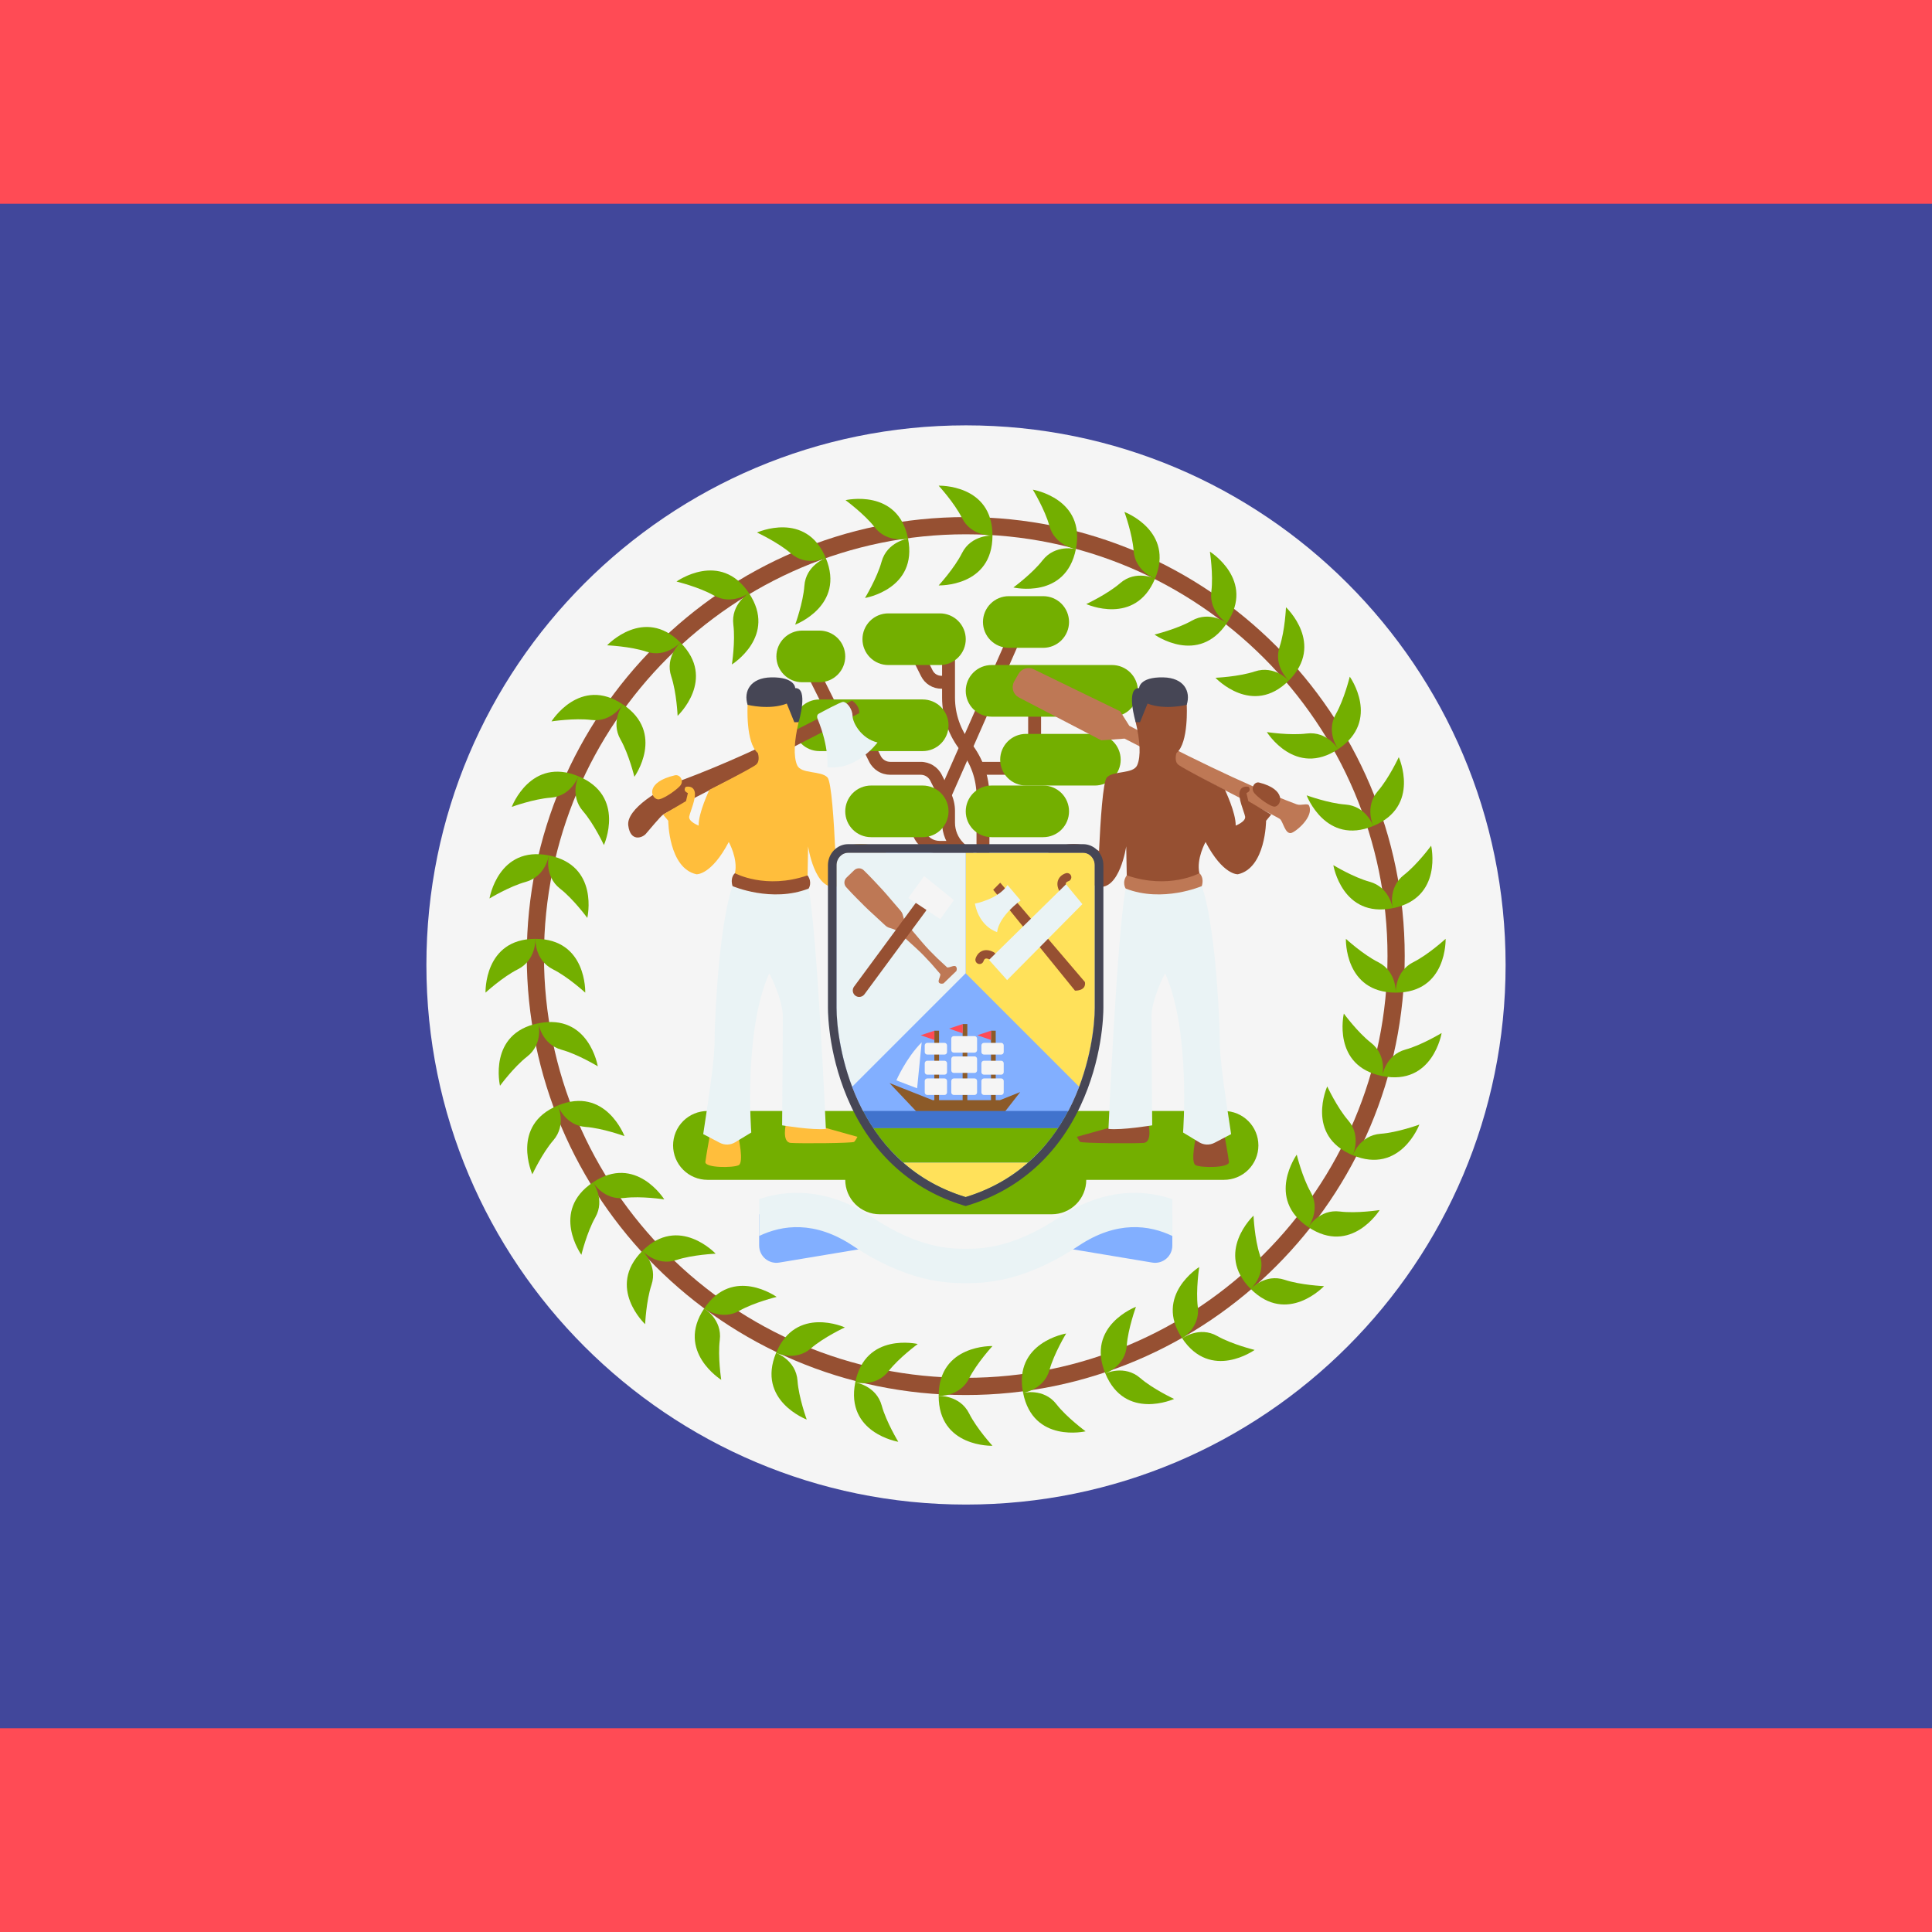 <svg width="512" height="512" viewBox="0 0 512 512" fill="none" xmlns="http://www.w3.org/2000/svg">
<rect x="0" y="0" width="512" height="512" fill="#333333" stroke="none"/>
<g clip-path="url(#clip0_3_421)">
<rect width="512" height="512" fill="#FF4B55"/>
<path d="M512 53.894H0V13.474C0.001 9.901 0.931 6.474 2.586 3.947C4.242 1.42 6.487 0 8.828 0H503.173C505.514 0 507.759 1.42 509.415 3.947C511.07 6.474 512 9.901 512 13.474V53.894ZM0 458.104H512V498.526C511.999 502.099 511.069 505.526 509.414 508.053C507.758 510.58 505.513 512 503.172 512H8.828C6.487 512 4.242 510.58 2.586 508.053C0.931 505.526 0.001 502.099 0 498.526L0 458.104Z" fill="#FF4B55"/>
<path d="M0 54H512V458H0V54Z" fill="#41479B"/>
<path d="M255.999 398.725C334.976 398.725 399 334.701 399 255.724C399 176.747 334.976 112.723 255.999 112.723C177.022 112.723 112.998 176.747 112.998 255.724C112.998 334.701 177.022 398.725 255.999 398.725Z" fill="#F5F5F5"/>
<path d="M228.56 330.92L206.499 334.597C205.845 334.706 205.175 334.671 204.537 334.495C203.898 334.319 203.305 334.006 202.799 333.578C202.294 333.149 201.887 332.616 201.609 332.015C201.33 331.413 201.186 330.759 201.186 330.096V321.796H228.558L228.56 330.92ZM283.306 330.92L305.367 334.597C306.021 334.706 306.69 334.671 307.329 334.495C307.968 334.319 308.561 334.006 309.067 333.578C309.572 333.149 309.978 332.616 310.257 332.015C310.535 331.413 310.68 330.759 310.68 330.096V321.796H283.307V330.92H283.306Z" fill="#82AFFF"/>
<path d="M251.371 182.513H249.464C248.348 182.516 247.254 182.207 246.304 181.62C245.354 181.033 244.588 180.193 244.091 179.193L240.717 172.443L243.777 170.91L247.152 177.661C247.365 178.091 247.695 178.453 248.104 178.706C248.512 178.959 248.984 179.092 249.464 179.091H251.371V182.513ZM218.629 188.314L212.972 177.003L216.032 175.472L221.69 186.783L218.629 188.314Z" fill="#965032"/>
<path d="M262.206 235.116L252.858 225.769C250.817 223.718 249.668 220.945 249.66 218.052V214.906C249.66 213.752 249.386 212.593 248.87 211.56L246.54 206.899C246.304 206.424 245.94 206.025 245.49 205.746C245.039 205.467 244.519 205.32 243.989 205.322H235.943C234.777 205.326 233.633 205.003 232.642 204.391C231.65 203.778 230.85 202.899 230.332 201.855L227.031 195.252L230.091 193.719L233.392 200.322C233.628 200.797 233.991 201.196 234.442 201.475C234.893 201.754 235.413 201.901 235.943 201.9H243.989C245.155 201.896 246.298 202.218 247.29 202.831C248.282 203.444 249.082 204.322 249.6 205.367L251.93 210.027C252.686 211.542 253.081 213.212 253.083 214.906V218.052C253.083 220.025 253.883 221.955 255.277 223.344L258.786 226.854V210.914C258.78 206.577 257.304 202.369 254.598 198.979C251.41 194.981 249.67 190.02 249.662 184.905V171.678H253.083V184.905C253.089 189.243 254.566 193.45 257.271 196.841C260.46 200.839 262.2 205.8 262.207 210.914L262.206 235.116Z" fill="#965032"/>
<path d="M254.066 226.268H248.987C247.452 226.263 245.954 225.791 244.693 224.915C243.432 224.039 242.468 222.8 241.928 221.363L240.642 217.896L243.849 216.702L245.135 220.169C245.429 220.954 245.955 221.63 246.643 222.109C247.332 222.587 248.149 222.844 248.987 222.846H254.066V226.268ZM251.945 211.48L248.814 210.099L268.069 166.434L271.202 167.815L251.945 211.48ZM275.892 205.323H259.355V201.902H272.471V185.365H275.892V205.323Z" fill="#965032"/>
<path d="M244.527 221.861H230.841C229.026 221.861 227.286 221.14 226.002 219.857C224.719 218.573 223.998 216.832 223.998 215.017C223.998 213.202 224.719 211.462 226.002 210.178C227.286 208.895 229.026 208.174 230.841 208.174H244.529C245.427 208.174 246.317 208.351 247.147 208.695C247.978 209.039 248.732 209.543 249.368 210.179C250.003 210.814 250.507 211.569 250.851 212.399C251.195 213.229 251.372 214.119 251.372 215.018C251.372 215.917 251.194 216.807 250.85 217.637C250.506 218.467 250.002 219.222 249.367 219.857C248.731 220.493 247.977 220.997 247.146 221.34C246.316 221.684 245.426 221.861 244.527 221.861ZM276.463 221.861H262.775C260.96 221.861 259.22 221.14 257.936 219.857C256.653 218.573 255.932 216.832 255.932 215.017C255.932 213.202 256.653 211.462 257.936 210.178C259.22 208.895 260.96 208.174 262.775 208.174H276.463C278.278 208.174 280.018 208.895 281.302 210.178C282.585 211.462 283.306 213.202 283.306 215.017C283.306 216.832 282.585 218.573 281.302 219.857C280.018 221.14 278.278 221.861 276.463 221.861Z" fill="#73AF00"/>
<path d="M290.149 208.175H271.901C270.086 208.175 268.345 207.454 267.061 206.171C265.778 204.887 265.057 203.146 265.057 201.331C265.057 199.516 265.778 197.776 267.061 196.492C268.345 195.209 270.086 194.488 271.901 194.488H290.149C291.964 194.488 293.704 195.209 294.988 196.492C296.271 197.776 296.992 199.516 296.992 201.331C296.992 203.146 296.271 204.887 294.988 206.171C293.704 207.454 291.964 208.175 290.149 208.175ZM294.711 189.927H262.775C260.96 189.927 259.22 189.206 257.936 187.923C256.653 186.639 255.932 184.898 255.932 183.083C255.932 181.268 256.653 179.528 257.936 178.244C259.22 176.961 260.96 176.24 262.775 176.24H294.711C296.526 176.24 298.266 176.961 299.55 178.244C300.833 179.528 301.554 181.268 301.554 183.083C301.554 184.898 300.833 186.639 299.55 187.923C298.266 189.206 296.526 189.927 294.711 189.927ZM276.463 171.678H267.339C265.524 171.678 263.783 170.957 262.499 169.673C261.216 168.39 260.495 166.649 260.495 164.834C260.495 163.019 261.216 161.278 262.499 159.995C263.783 158.711 265.524 157.99 267.339 157.99H276.463C278.278 157.99 280.018 158.711 281.302 159.995C282.585 161.278 283.306 163.019 283.306 164.834C283.306 166.649 282.585 168.39 281.302 169.673C280.018 170.957 278.278 171.678 276.463 171.678ZM217.155 180.802H212.593C210.778 180.802 209.038 180.081 207.754 178.797C206.471 177.514 205.75 175.773 205.75 173.958C205.75 172.143 206.471 170.402 207.754 169.119C209.038 167.836 210.778 167.114 212.593 167.114H217.155C218.97 167.114 220.711 167.836 221.995 169.119C223.278 170.402 223.999 172.143 223.999 173.958C223.999 175.773 223.278 177.514 221.995 178.797C220.711 180.081 218.97 180.802 217.155 180.802ZM249.091 176.24H235.403C234.505 176.24 233.615 176.063 232.784 175.719C231.954 175.375 231.2 174.871 230.564 174.235C229.929 173.6 229.425 172.845 229.081 172.015C228.737 171.185 228.56 170.295 228.56 169.396C228.56 168.497 228.737 167.607 229.081 166.777C229.425 165.947 229.929 165.192 230.564 164.557C231.2 163.921 231.954 163.417 232.784 163.073C233.615 162.73 234.505 162.552 235.403 162.552H249.091C249.989 162.552 250.879 162.73 251.71 163.073C252.54 163.417 253.294 163.921 253.93 164.557C254.565 165.192 255.069 165.947 255.413 166.777C255.757 167.607 255.934 168.497 255.934 169.396C255.934 170.295 255.757 171.185 255.413 172.015C255.069 172.845 254.565 173.6 253.93 174.235C253.294 174.871 252.54 175.375 251.71 175.719C250.879 176.063 249.989 176.24 249.091 176.24ZM244.527 199.05H217.155C215.34 199.05 213.6 198.329 212.316 197.045C211.033 195.762 210.312 194.021 210.312 192.206C210.312 190.391 211.033 188.65 212.316 187.367C213.6 186.084 215.34 185.363 217.155 185.363H244.527C246.342 185.363 248.083 186.084 249.367 187.367C250.65 188.65 251.371 190.391 251.371 192.206C251.371 194.021 250.65 195.762 249.367 197.045C248.083 198.329 246.342 199.05 244.527 199.05ZM324.364 294.422H187.5C185.081 294.422 182.76 295.383 181.049 297.094C179.338 298.805 178.376 301.126 178.376 303.546C178.376 305.966 179.338 308.287 181.049 309.998C182.76 311.709 185.081 312.67 187.5 312.67H223.998C223.998 315.09 224.959 317.411 226.67 319.122C228.381 320.833 230.702 321.794 233.122 321.794H278.743C281.163 321.794 283.484 320.833 285.195 319.122C286.906 317.411 287.867 315.09 287.867 312.67H324.364C326.784 312.67 329.105 311.709 330.816 309.998C332.527 308.287 333.488 305.966 333.488 303.546C333.488 301.126 332.527 298.805 330.816 297.094C329.105 295.383 326.784 294.422 324.364 294.422Z" fill="#73AF00"/>
<path d="M346.889 213.445C346.548 212.759 344.769 213.573 343.658 213.161C329.876 208.038 311.371 198.705 299.276 192.342L296.848 188.498L273.922 177.356C273.219 177.015 272.412 176.953 271.666 177.185C270.92 177.416 270.289 177.923 269.903 178.602L268.773 180.589C268.568 180.948 268.439 181.345 268.391 181.756C268.344 182.167 268.38 182.583 268.497 182.98C268.614 183.377 268.809 183.746 269.072 184.065C269.335 184.385 269.66 184.648 270.026 184.839L291.856 196.196L298.024 195.74L322 208.067C322 208.067 338.291 216.399 339.157 217.011C340.023 217.623 340.52 221.051 342.135 220.764C343.294 220.559 348.364 216.409 346.889 213.445Z" fill="#BE7855"/>
<path d="M195.675 301.266C195.675 301.266 197.195 308.015 195.77 308.775C194.344 309.535 186.74 309.535 186.931 307.92C187.12 306.304 188.167 300.602 188.167 300.602L195.675 301.266ZM208.315 297.653C208.315 297.653 207.079 302.69 209.552 302.881C212.023 303.07 225.994 302.975 226.375 302.597C226.757 302.218 227.23 301.266 227.23 301.266L214.303 297.653H208.315Z" fill="#FFBE3C"/>
<path d="M194.131 234.831C194.131 234.831 190.733 242.909 189.497 270.901C189.168 278.347 190.067 276.603 186.36 300.554L190.759 302.851C191.389 303.18 192.093 303.341 192.803 303.318C193.514 303.295 194.206 303.09 194.814 302.721L199.095 300.127C199.095 300.127 197.004 273.326 203.848 257.927C203.848 257.927 207.461 264.582 207.461 269.522C207.461 274.465 207.271 298.225 207.271 298.225C207.271 298.225 215.255 299.556 218.866 299.176C218.866 299.176 216.585 247.615 214.304 235.473L194.131 234.831Z" fill="#EAF3F5"/>
<path d="M194.771 231.409C194.771 231.409 193.417 232.407 194.13 234.829C194.13 234.829 204.537 239.32 214.303 235.471C214.303 235.471 215.372 233.902 214.019 231.978L194.771 231.409ZM180.849 206.699C174.926 208.9 165.926 214.397 166.497 218.77C167.068 223.142 170.166 222.076 171.133 221.001C172.1 219.927 174.873 216.483 175.741 215.871C176.608 215.259 190.616 208.067 190.616 208.067L227.706 188.996C227.706 188.996 227.99 187.143 225.781 185.646C225.78 185.646 203.089 198.429 180.849 206.699Z" fill="#965032"/>
<path d="M198.335 185.218L198.121 186.787C198.121 186.787 197.55 196.838 200.83 199.547C200.83 199.547 201.543 201.613 200.403 202.612C199.262 203.612 188 209.313 188 209.313C188 209.313 185.077 215.373 185.148 218.793C185.148 218.793 182.368 217.724 182.653 216.369C182.937 215.015 184.578 211.451 184.079 209.74C183.579 208.029 181.726 208.529 181.726 208.529C181.726 208.529 180.799 209.527 182.297 210.168L181.797 212.306L175.737 215.87L177.092 217.508C177.092 217.508 177.163 230.054 184.576 231.693C184.576 231.693 188.496 231.977 193.13 223.138C193.13 223.138 195.625 227.557 194.769 231.408C194.769 231.408 202.895 235.826 214.015 231.978L214.158 224.28C214.158 224.28 215.869 236.113 221.714 234.971C221.714 234.971 237.905 228.738 235.209 226.369C228.936 220.857 221.361 225.516 221.361 225.516C220.993 217.508 220.324 207.151 219.289 206.031C217.578 204.178 212.303 205.176 211.257 202.799C210.212 200.423 210.497 196.242 211.637 191.394C212.778 186.546 206.981 183.125 206.981 183.125L198.335 185.218Z" fill="#FFBE3C"/>
<path d="M198.122 186.785C198.122 186.785 203.944 188.258 208.506 186.453L210.502 191.395H211.642C211.642 191.395 214.391 182.248 210.742 182.356C210.742 182.356 210.728 179.386 204.354 179.511C198.88 179.618 196.982 183.174 198.122 186.785Z" fill="#464655"/>
<path d="M316.942 301.266C316.942 301.266 315.422 308.015 316.848 308.775C318.273 309.535 325.877 309.535 325.686 307.92C325.496 306.305 324.45 300.602 324.45 300.602L316.942 301.266ZM304.302 297.653C304.302 297.653 305.538 302.69 303.066 302.881C300.595 303.07 286.623 302.975 286.242 302.597C285.861 302.217 285.387 301.266 285.387 301.266L298.314 297.653H304.302Z" fill="#965032"/>
<path d="M318.488 234.831C318.488 234.831 321.886 242.909 323.122 270.901C323.451 278.347 322.551 276.603 326.258 300.554L321.86 302.851C321.23 303.18 320.526 303.341 319.815 303.318C319.105 303.295 318.413 303.09 317.805 302.721L313.523 300.127C313.523 300.127 315.614 273.326 308.771 257.927C308.771 257.927 305.158 264.582 305.158 269.522C305.158 274.465 305.348 298.225 305.348 298.225C305.348 298.225 297.364 299.556 293.752 299.176C293.752 299.176 296.034 247.615 298.314 235.473L318.488 234.831Z" fill="#EAF3F5"/>
<path d="M317.846 231.409C317.846 231.409 319.2 232.407 318.488 234.829C318.488 234.829 308.08 239.32 298.314 235.471C298.314 235.471 297.245 233.902 298.599 231.978L317.846 231.409Z" fill="#BE7855"/>
<path d="M314.282 185.218L314.496 186.787C314.496 186.787 315.067 196.838 311.787 199.547C311.787 199.547 311.075 201.613 312.215 202.612C313.355 203.612 324.617 209.313 324.617 209.313C324.617 209.313 327.539 215.373 327.47 218.793C327.47 218.793 330.25 217.724 329.964 216.369C329.68 215.015 328.039 211.451 328.539 209.74C329.039 208.029 330.891 208.529 330.891 208.529C330.891 208.529 331.819 209.527 330.321 210.168L330.82 212.306L336.88 215.87L335.526 217.508C335.526 217.508 335.455 230.054 328.042 231.693C328.042 231.693 324.121 231.977 319.487 223.138C319.487 223.138 316.992 227.557 317.848 231.408C317.848 231.408 309.723 235.826 298.602 231.978L298.459 224.28C298.459 224.28 296.748 236.113 290.904 234.971C290.904 234.971 274.712 228.738 277.408 226.369C283.681 220.857 291.256 225.516 291.256 225.516C291.624 217.508 292.293 207.151 293.329 206.031C295.04 204.178 300.313 205.176 301.36 202.799C302.407 200.423 302.12 196.242 300.98 191.394C299.84 186.546 305.637 183.125 305.637 183.125L314.282 185.218Z" fill="#965032"/>
<path d="M314.495 186.785C314.495 186.785 308.673 188.258 304.111 186.453L302.115 191.395H300.975C300.975 191.395 298.226 182.248 301.876 182.356C301.876 182.356 301.89 179.386 308.262 179.511C313.738 179.618 315.637 183.174 314.495 186.785Z" fill="#464655"/>
<path d="M216.699 190.595C216.223 189.437 217.021 189.12 217.021 189.12C217.021 189.12 222.79 185.953 223.462 186.007C224.571 186.096 225.932 188.045 225.932 189.71C225.932 191.374 228.099 195.693 232.553 196.767C232.553 196.767 226.993 204.322 219.276 203.29C219.276 203.288 219.793 198.119 216.699 190.595Z" fill="#EAF3F5"/>
<path d="M224.785 225.991C223.076 225.991 221.69 227.469 221.69 229.292V267.049C221.69 276.173 225.968 308.108 255.906 317.231C285.843 308.107 290.121 276.172 290.121 267.049V229.292C290.121 227.469 288.736 225.991 287.026 225.991H224.785Z" fill="#82AFFF"/>
<path d="M290.122 267.05V229.293C290.122 227.47 288.737 225.992 287.027 225.992H255.907V257.927L285.982 288.002C289.311 279.212 290.122 270.997 290.122 267.05Z" fill="#FFE15A"/>
<path d="M221.69 267.05V229.293C221.69 227.47 223.076 225.992 224.785 225.992H255.906V257.927L225.831 288.002C222.501 279.212 221.69 270.997 221.69 267.05Z" fill="#EAF3F5"/>
<path d="M235.729 287.024L243.645 295.397H265.696L270.37 289.405L264.993 291.556H247.173L235.729 287.024Z" fill="#8C5A28"/>
<path d="M244.256 276.22L243.047 288.407L237.547 286.308C237.547 286.308 240.077 280.434 244.256 276.22Z" fill="#F5F5F5"/>
<path d="M255.106 271.385H256.352V292.134H255.106V271.385ZM262.627 273.146H263.873V292.143H262.627V273.146ZM247.611 273.146H248.858V292.143H247.611V273.146Z" fill="#8C5A28"/>
<path d="M258.261 290.174H252.774C252.595 290.174 252.423 290.103 252.297 289.976C252.17 289.85 252.099 289.678 252.099 289.499V286.471C252.099 286.098 252.401 285.795 252.774 285.795H258.261C258.633 285.795 258.936 286.098 258.936 286.471V289.499C258.936 289.678 258.865 289.849 258.738 289.976C258.611 290.103 258.44 290.174 258.261 290.174ZM258.261 284.336H252.774C252.595 284.336 252.423 284.265 252.297 284.138C252.17 284.012 252.099 283.84 252.099 283.661V280.633C252.099 280.26 252.401 279.957 252.774 279.957H258.261C258.633 279.957 258.936 280.26 258.936 280.633V283.661C258.936 283.84 258.865 284.011 258.738 284.138C258.611 284.265 258.44 284.336 258.261 284.336ZM258.261 278.959H252.774C252.595 278.959 252.423 278.888 252.297 278.761C252.17 278.635 252.099 278.463 252.099 278.284V275.256C252.099 274.883 252.401 274.58 252.774 274.58H258.261C258.633 274.58 258.936 274.883 258.936 275.256V278.284C258.936 278.463 258.865 278.634 258.738 278.761C258.611 278.888 258.44 278.959 258.261 278.959ZM265.32 290.174H260.757C260.578 290.174 260.406 290.103 260.279 289.976C260.152 289.85 260.081 289.678 260.081 289.499V286.471C260.081 286.098 260.384 285.795 260.757 285.795H265.32C265.693 285.795 265.995 286.098 265.995 286.471V289.499C265.995 289.678 265.924 289.849 265.797 289.976C265.671 290.103 265.499 290.174 265.32 290.174ZM265.32 284.798H260.757C260.668 284.798 260.58 284.781 260.498 284.747C260.416 284.713 260.342 284.663 260.279 284.601C260.216 284.538 260.167 284.463 260.133 284.381C260.099 284.3 260.081 284.212 260.081 284.123V281.782C260.081 281.409 260.384 281.106 260.757 281.106H265.32C265.693 281.106 265.995 281.409 265.995 281.782V284.123C265.995 284.212 265.978 284.3 265.944 284.381C265.91 284.463 265.86 284.538 265.797 284.601C265.735 284.663 265.66 284.713 265.578 284.747C265.496 284.781 265.409 284.798 265.32 284.798ZM265.32 279.471H260.757C260.578 279.471 260.406 279.4 260.279 279.273C260.152 279.147 260.081 278.975 260.081 278.796V277.046C260.081 276.674 260.384 276.371 260.757 276.371H265.32C265.693 276.371 265.995 276.674 265.995 277.046V278.796C265.995 278.975 265.924 279.147 265.797 279.273C265.671 279.4 265.499 279.471 265.32 279.471ZM250.302 290.174H245.739C245.559 290.174 245.388 290.103 245.261 289.976C245.134 289.85 245.063 289.678 245.063 289.499V286.471C245.063 286.098 245.366 285.795 245.739 285.795H250.302C250.674 285.795 250.977 286.098 250.977 286.471V289.499C250.977 289.678 250.906 289.85 250.779 289.976C250.653 290.103 250.481 290.174 250.302 290.174ZM250.302 284.798H245.739C245.65 284.798 245.562 284.781 245.48 284.747C245.398 284.713 245.324 284.663 245.261 284.601C245.198 284.538 245.149 284.463 245.115 284.381C245.081 284.3 245.063 284.212 245.063 284.123V281.782C245.063 281.409 245.366 281.106 245.739 281.106H250.302C250.674 281.106 250.977 281.409 250.977 281.782V284.123C250.977 284.497 250.674 284.798 250.302 284.798ZM250.302 279.471H245.739C245.559 279.471 245.388 279.4 245.261 279.273C245.134 279.147 245.063 278.975 245.063 278.796V277.046C245.063 276.674 245.366 276.371 245.739 276.371H250.302C250.674 276.371 250.977 276.674 250.977 277.046V278.796C250.977 279.17 250.674 279.471 250.302 279.471Z" fill="#F5F5F5"/>
<path d="M262.627 273.15V275.605L259.013 274.355L262.627 273.15ZM247.619 273.15V275.605L244.006 274.355L247.619 273.15ZM255.138 271.385V273.84L251.524 272.59L255.138 271.385Z" fill="#FF4B55"/>
<path d="M283.061 294.422H228.75C229.569 295.987 230.467 297.51 231.441 298.984H280.368C281.343 297.511 282.242 295.988 283.061 294.422Z" fill="#4173CD"/>
<path d="M280.37 298.985H231.442C233.688 302.367 236.373 305.435 239.427 308.109H272.383C275.437 305.435 278.123 302.367 280.37 298.985Z" fill="#73AF00"/>
<path d="M239.428 308.109C243.806 311.946 249.18 315.182 255.907 317.233C262.635 315.184 268.006 311.945 272.385 308.109H239.428Z" fill="#FFE15A"/>
<path d="M250.046 260.606C250.046 260.606 249.712 260.723 249.354 260.682C249.076 260.563 248.507 260.545 248.85 259.491C249.017 258.969 249.366 258.231 249.113 258.042L248.449 257.273L246.856 255.429C245.658 254.108 244.237 252.589 242.58 251.092C241.753 250.342 240.9 249.566 240.03 248.778C239.13 248.021 238.301 247.171 237.321 246.465C236.767 246.174 236.063 246.028 235.447 245.8C234.846 245.558 234.469 245.101 234.029 244.713L231.502 242.378C229.837 240.888 228.375 239.41 227.125 238.139C226.138 237.153 225.176 236.141 224.242 235.105C223.925 234.754 223.758 234.295 223.775 233.823C223.792 233.351 223.992 232.904 224.333 232.578L226.359 230.622C226.698 230.294 227.151 230.11 227.623 230.109C228.095 230.109 228.548 230.293 228.887 230.621C229.89 231.592 230.866 232.589 231.816 233.612C233.041 234.907 234.466 236.421 235.896 238.136C236.623 238.984 237.373 239.859 238.139 240.746C238.51 241.199 238.952 241.592 239.174 242.2C239.381 242.823 239.502 243.532 239.772 244.097C240.443 245.101 241.261 245.961 241.988 246.888L244.208 249.517C245.645 251.227 247.112 252.7 248.39 253.945L250.176 255.602L250.921 256.294C251.103 256.554 251.852 256.23 252.379 256.083C253.444 255.778 253.442 256.347 253.552 256.629C253.579 256.989 253.451 257.319 253.451 257.319L250.046 260.606Z" fill="#BE7855"/>
<path d="M227.704 264.199C227.387 264.198 227.077 264.11 226.808 263.944C226.539 263.778 226.321 263.54 226.179 263.258C226.037 262.975 225.976 262.659 226.002 262.344C226.029 262.029 226.143 261.727 226.33 261.473L242.583 239.424C242.855 239.064 243.257 238.825 243.703 238.76C244.15 238.695 244.604 238.809 244.966 239.077C245.329 239.345 245.571 239.745 245.641 240.19C245.71 240.636 245.6 241.091 245.336 241.456L229.083 263.505C228.747 263.957 228.228 264.199 227.704 264.199Z" fill="#965032"/>
<path d="M240.725 237.967L249.185 243.575L252.795 238.537L244.907 232.169L240.725 237.967Z" fill="#F5F5F5"/>
<path d="M263.204 235.799L284.881 262.53C284.881 262.53 287.928 262.669 287.513 260.245L265.074 233.928L263.204 235.799Z" fill="#965032"/>
<path d="M258.357 239.469C258.357 239.469 264.451 238.361 267.013 234.552L270.476 238.637C270.476 238.637 264.798 242.654 264.243 247.016C264.243 247.016 259.604 245.771 258.357 239.469Z" fill="#EAF3F5"/>
<path d="M281.765 236.837C281.563 236.837 281.365 236.782 281.192 236.677C281.019 236.572 280.878 236.423 280.784 236.244C280.167 235.075 280.061 234.019 280.468 233.102C281.037 231.816 282.377 231.44 282.526 231.401C282.811 231.331 283.111 231.376 283.364 231.524C283.616 231.673 283.8 231.915 283.877 232.197C283.95 232.48 283.908 232.78 283.761 233.032C283.614 233.284 283.374 233.468 283.092 233.543C282.969 233.582 282.605 233.743 282.49 234.007C282.382 234.267 282.473 234.696 282.746 235.214C282.834 235.383 282.877 235.572 282.871 235.762C282.865 235.953 282.81 236.138 282.712 236.301C282.613 236.464 282.474 236.599 282.308 236.693C282.142 236.787 281.955 236.836 281.765 236.837ZM263.955 253.33C263.956 253.128 263.9 252.93 263.796 252.757C263.691 252.584 263.541 252.443 263.362 252.35C262.193 251.733 261.138 251.627 260.221 252.033C258.935 252.602 258.559 253.942 258.52 254.092C258.45 254.376 258.494 254.677 258.643 254.929C258.792 255.181 259.033 255.366 259.316 255.442C259.599 255.515 259.899 255.474 260.151 255.327C260.403 255.18 260.586 254.939 260.662 254.657C260.701 254.534 260.861 254.17 261.126 254.055C261.386 253.947 261.815 254.038 262.333 254.311C262.502 254.399 262.691 254.443 262.881 254.437C263.072 254.431 263.258 254.377 263.421 254.278C263.584 254.179 263.719 254.04 263.812 253.874C263.906 253.708 263.955 253.521 263.955 253.33Z" fill="#965032"/>
<path d="M282.502 234.345L262.096 254.382L266.897 259.738L286.843 239.609L282.502 234.345Z" fill="#EAF3F5"/>
<path d="M178.851 205.463C180.218 205.146 181.417 206.983 180.182 208.315C178.946 209.646 175.376 212.049 174.289 211.833C172.389 211.45 171.058 207.267 178.851 205.463Z" fill="#FFBE3C"/>
<path d="M333.687 207.386C332.419 207.07 331.308 208.907 332.453 210.239C333.598 211.57 336.909 213.973 337.917 213.756C339.679 213.374 340.914 209.192 333.687 207.386Z" fill="#965032"/>
<path d="M287.027 225.991C288.737 225.991 290.122 227.469 290.122 229.292V267.049C290.122 276.173 285.845 308.108 255.907 317.231C225.969 308.107 221.691 276.172 221.691 267.049V229.292C221.691 227.469 223.077 225.991 224.786 225.991H287.027ZM287.027 223.709H224.788C221.823 223.709 219.412 226.213 219.412 229.292V267.049C219.412 269.228 219.706 280.73 225.509 293.11C231.679 306.27 241.962 315.366 255.245 319.415L255.911 319.617L256.576 319.415C269.859 315.367 280.142 306.27 286.312 293.11C292.115 280.731 292.409 269.23 292.409 267.049V229.292C292.403 226.215 289.992 223.709 287.027 223.709Z" fill="#464655"/>
<path d="M310.678 317.768C300.985 314.519 290.584 316.017 280.774 322.562C268.237 330.919 259.927 330.919 255.932 330.919C251.937 330.919 243.626 330.919 231.089 322.562C221.282 316.022 210.877 314.521 201.185 317.767V327.546C207.294 324.627 215.903 323.404 226.028 330.152C240.864 340.042 251.423 340.042 255.932 340.042C260.44 340.042 271 340.042 285.836 330.152C295.96 323.398 304.57 324.623 310.678 327.545V317.768Z" fill="#EAF3F5"/>
<path d="M255.932 369.698C191.786 369.698 139.599 317.51 139.599 253.365C139.599 189.221 191.787 137.032 255.932 137.032C320.077 137.032 372.265 189.221 372.265 253.365C372.265 317.51 320.078 369.698 255.932 369.698ZM255.932 141.593C194.3 141.593 144.159 191.731 144.159 253.365C144.159 314.999 194.3 365.138 255.932 365.138C317.563 365.138 367.704 314.999 367.704 253.365C367.704 191.731 317.563 141.593 255.932 141.593Z" fill="#965032"/>
<path d="M128.669 263.059C128.669 263.059 128.193 248.802 141.88 248.802C141.88 248.802 142.164 254.409 137.224 256.881C133.227 258.878 128.669 263.059 128.669 263.059Z" fill="#73AF00"/>
<path d="M155.094 263.059C155.094 263.059 155.57 248.802 141.883 248.802C141.883 248.802 141.599 254.409 146.539 256.881C150.537 258.878 155.094 263.059 155.094 263.059ZM383.102 248.802C383.102 248.802 383.578 263.059 369.891 263.059C369.891 263.059 369.607 257.451 374.548 254.98C378.544 252.981 383.102 248.802 383.102 248.802Z" fill="#73AF00"/>
<path d="M356.677 248.802C356.677 248.802 356.201 263.059 369.888 263.059C369.888 263.059 370.173 257.451 365.232 254.98C361.233 252.981 356.677 248.802 356.677 248.802ZM263.013 383.146C263.013 383.146 248.757 383.622 248.757 369.935C248.757 369.935 254.364 369.651 256.835 374.592C258.834 378.588 263.013 383.146 263.013 383.146Z" fill="#73AF00"/>
<path d="M263.013 356.721C263.013 356.721 248.757 356.245 248.757 369.933C248.757 369.933 254.364 370.217 256.835 365.276C258.834 361.278 263.013 356.721 263.013 356.721ZM248.758 128.714C248.758 128.714 263.015 128.238 263.015 141.926C263.015 141.926 257.407 142.21 254.936 137.269C252.936 133.271 248.758 128.714 248.758 128.714Z" fill="#73AF00"/>
<path d="M248.758 155.14C248.758 155.14 263.015 155.616 263.015 141.928C263.015 141.928 257.407 141.644 254.936 146.585C252.936 150.581 248.758 155.14 248.758 155.14ZM170.969 350.926C170.969 350.926 160.552 341.181 170.229 331.504C170.229 331.504 174.395 335.267 172.649 340.508C171.239 344.748 170.969 350.926 170.969 350.926Z" fill="#73AF00"/>
<path d="M189.656 332.241C189.656 332.241 179.912 321.824 170.234 331.501C170.234 331.501 173.998 335.667 179.239 333.921C183.477 332.508 189.656 332.241 189.656 332.241ZM340.8 160.935C340.8 160.935 351.218 170.68 341.541 180.357C341.541 180.357 337.375 176.594 339.121 171.353C340.533 167.113 340.8 160.935 340.8 160.935Z" fill="#73AF00"/>
<path d="M322.114 179.619C322.114 179.619 331.858 190.037 341.536 180.36C341.536 180.36 337.772 176.194 332.531 177.94C328.293 179.352 322.114 179.619 322.114 179.619ZM350.881 340.845C350.881 340.845 341.137 351.262 331.46 341.585C331.46 341.585 335.223 337.419 340.464 339.165C344.703 340.578 350.881 340.845 350.881 340.845Z" fill="#73AF00"/>
<path d="M332.196 322.159C332.196 322.159 321.779 331.904 331.456 341.581C331.456 341.581 335.622 337.818 333.876 332.577C332.463 328.337 332.196 322.159 332.196 322.159ZM160.89 171.015C160.89 171.015 170.634 160.597 180.312 170.275C180.312 170.275 176.548 174.44 171.307 172.695C167.068 171.281 160.89 171.015 160.89 171.015Z" fill="#73AF00"/>
<path d="M179.575 189.7C179.575 189.7 189.993 179.956 180.315 170.279C180.315 170.279 176.149 174.042 177.895 179.283C179.308 183.522 179.575 189.7 179.575 189.7ZM141.081 311.2C141.081 311.2 135.187 298.21 147.832 292.973C147.832 292.973 150.24 298.043 146.62 302.219C143.692 305.594 141.081 311.2 141.081 311.2Z" fill="#73AF00"/>
<path d="M165.495 301.087C165.495 301.087 160.48 287.734 147.834 292.971C147.834 292.971 149.717 298.261 155.229 298.652C159.683 298.969 165.495 301.087 165.495 301.087ZM370.69 200.66C370.69 200.66 376.584 213.649 363.94 218.887C363.94 218.887 361.531 213.815 365.151 209.64C368.078 206.266 370.69 200.66 370.69 200.66Z" fill="#73AF00"/>
<path d="M346.276 210.773C346.276 210.773 351.291 224.127 363.937 218.889C363.937 218.889 362.054 213.599 356.543 213.208C352.086 212.892 346.276 210.773 346.276 210.773ZM311.154 370.735C311.154 370.735 298.165 376.629 292.927 363.985C292.927 363.985 297.998 361.576 302.174 365.196C305.549 368.123 311.154 370.735 311.154 370.735Z" fill="#73AF00"/>
<path d="M301.042 346.321C301.042 346.321 287.689 351.337 292.926 363.982C292.926 363.982 298.216 362.1 298.607 356.588C298.925 352.131 301.042 346.321 301.042 346.321ZM200.617 141.125C200.617 141.125 213.606 135.23 218.844 147.875C218.844 147.875 213.772 150.283 209.598 146.663C206.222 143.736 200.617 141.125 200.617 141.125Z" fill="#73AF00"/>
<path d="M210.729 165.54C210.729 165.54 224.082 160.524 218.845 147.878C218.845 147.878 213.555 149.761 213.164 155.273C212.846 159.729 210.729 165.54 210.729 165.54ZM213.788 376.191C213.788 376.191 200.435 371.175 205.672 358.53C205.672 358.53 210.962 360.412 211.353 365.924C211.67 370.38 213.788 376.191 213.788 376.191Z" fill="#73AF00"/>
<path d="M223.9 351.777C223.9 351.777 210.911 345.883 205.674 358.527C205.674 358.527 210.745 360.936 214.92 357.316C218.294 354.389 223.9 351.777 223.9 351.777ZM297.983 135.67C297.983 135.67 311.336 140.686 306.099 153.332C306.099 153.332 300.809 151.449 300.418 145.937C300.1 141.48 297.983 135.67 297.983 135.67Z" fill="#73AF00"/>
<path d="M287.871 160.084C287.871 160.084 300.86 165.978 306.098 153.334C306.098 153.334 301.027 150.925 296.851 154.545C293.477 157.472 287.871 160.084 287.871 160.084ZM376.145 298.028C376.145 298.028 371.13 311.382 358.484 306.144C358.484 306.144 360.367 300.855 365.878 300.463C370.336 300.145 376.145 298.028 376.145 298.028Z" fill="#73AF00"/>
<path d="M351.733 287.916C351.733 287.916 345.839 300.906 358.483 306.143C358.483 306.143 360.892 301.073 357.272 296.897C354.343 293.521 351.733 287.916 351.733 287.916ZM135.625 213.831C135.625 213.831 140.64 200.478 153.286 205.715C153.286 205.715 151.403 211.005 145.892 211.396C141.434 211.715 135.625 213.831 135.625 213.831Z" fill="#73AF00"/>
<path d="M160.039 223.945C160.039 223.945 165.933 210.955 153.288 205.718C153.288 205.718 150.88 210.789 154.5 214.964C157.428 218.338 160.039 223.945 160.039 223.945ZM132.505 287.74C132.505 287.74 129.257 273.85 142.682 271.18C142.682 271.18 144.055 276.624 139.69 280.011C136.159 282.751 132.505 287.74 132.505 287.74Z" fill="#73AF00"/>
<path d="M158.421 282.585C158.421 282.585 156.106 268.509 142.683 271.18C142.683 271.18 143.497 276.735 148.826 278.195C153.136 279.374 158.421 282.585 158.421 282.585ZM379.267 224.119C379.267 224.119 382.514 238.01 369.09 240.68C369.09 240.68 367.716 235.236 372.082 231.849C375.612 229.109 379.267 224.119 379.267 224.119Z" fill="#73AF00"/>
<path d="M353.349 229.276C353.349 229.276 355.664 243.352 369.087 240.681C369.087 240.681 368.273 235.126 362.944 233.666C358.635 232.486 353.349 229.276 353.349 229.276ZM287.695 379.312C287.695 379.312 273.805 382.56 271.134 369.135C271.134 369.135 276.578 367.762 279.965 372.127C282.707 375.657 287.695 379.312 287.695 379.312Z" fill="#73AF00"/>
<path d="M282.54 353.394C282.54 353.394 268.464 355.709 271.134 369.132C271.134 369.132 276.689 368.319 278.15 362.989C279.33 358.68 282.54 353.394 282.54 353.394ZM224.076 132.549C224.076 132.549 237.967 129.301 240.637 142.726C240.637 142.726 235.193 144.099 231.806 139.734C229.064 136.203 224.076 132.549 224.076 132.549Z" fill="#73AF00"/>
<path d="M229.231 158.467C229.231 158.467 243.307 156.151 240.637 142.728C240.637 142.728 235.082 143.542 233.621 148.872C232.441 153.181 229.231 158.467 229.231 158.467ZM191.134 365.666C191.134 365.666 179.016 358.141 186.619 346.761C186.619 346.761 191.441 349.64 190.749 355.121C190.192 359.556 191.134 365.666 191.134 365.666Z" fill="#73AF00"/>
<path d="M205.816 343.694C205.816 343.694 194.226 335.378 186.622 346.757C186.622 346.757 191.127 350.109 195.927 347.373C199.808 345.162 205.816 343.694 205.816 343.694ZM320.636 146.194C320.636 146.194 332.754 153.719 325.151 165.098C325.151 165.098 320.329 162.22 321.021 156.738C321.579 152.306 320.636 146.194 320.636 146.194Z" fill="#73AF00"/>
<path d="M305.956 168.165C305.956 168.165 317.546 176.482 325.149 165.102C325.149 165.102 320.645 161.75 315.845 164.486C311.963 166.697 305.956 168.165 305.956 168.165ZM365.623 320.681C365.623 320.681 358.098 332.8 346.718 325.196C346.718 325.196 349.596 320.375 355.078 321.066C359.511 321.625 365.623 320.681 365.623 320.681Z" fill="#73AF00"/>
<path d="M343.65 306C343.65 306 335.334 317.59 346.713 325.194C346.713 325.194 350.065 320.689 347.329 315.889C345.117 312.006 343.65 306 343.65 306ZM146.148 191.18C146.148 191.18 153.673 179.061 165.053 186.665C165.053 186.665 162.174 191.486 156.693 190.794C152.26 190.236 146.148 191.18 146.148 191.18Z" fill="#73AF00"/>
<path d="M168.121 205.861C168.121 205.861 176.437 194.271 165.058 186.667C165.058 186.667 161.706 191.172 164.442 195.972C166.653 199.854 168.121 205.861 168.121 205.861ZM154.07 332.536C154.07 332.536 145.753 320.946 157.133 313.342C157.133 313.342 160.485 317.846 157.748 322.646C155.536 326.528 154.07 332.536 154.07 332.536Z" fill="#73AF00"/>
<path d="M176.041 317.854C176.041 317.854 168.516 305.736 157.136 313.34C157.136 313.34 160.015 318.161 165.497 317.469C169.929 316.911 176.041 317.854 176.041 317.854ZM357.701 179.325C357.701 179.325 366.018 190.916 354.639 198.519C354.639 198.519 351.287 194.015 354.023 189.215C356.234 185.333 357.701 179.325 357.701 179.325Z" fill="#73AF00"/>
<path d="M335.73 194.007C335.73 194.007 343.255 206.125 354.635 198.522C354.635 198.522 351.756 193.701 346.275 194.392C341.842 194.95 335.73 194.007 335.73 194.007ZM332.49 357.746C332.49 357.746 320.9 366.062 313.296 354.683C313.296 354.683 317.801 351.331 322.601 354.067C326.483 356.279 332.49 357.746 332.49 357.746Z" fill="#73AF00"/>
<path d="M317.81 335.774C317.81 335.774 305.691 343.299 313.295 354.679C313.295 354.679 318.116 351.8 317.426 346.319C316.866 341.886 317.81 335.774 317.81 335.774ZM179.281 154.114C179.281 154.114 190.871 145.797 198.475 157.177C198.475 157.177 193.97 160.529 189.17 157.792C185.289 155.582 179.281 154.114 179.281 154.114Z" fill="#73AF00"/>
<path d="M193.961 176.087C193.961 176.087 206.08 168.561 198.476 157.182C198.476 157.182 193.655 160.06 194.346 165.542C194.905 169.974 193.961 176.087 193.961 176.087ZM238.059 382.092C238.059 382.092 223.983 379.777 226.653 366.354C226.653 366.354 232.208 367.168 233.669 372.497C234.848 376.806 238.059 382.092 238.059 382.092Z" fill="#73AF00"/>
<path d="M243.214 356.174C243.214 356.174 229.323 352.927 226.653 366.351C226.653 366.351 232.097 367.725 235.484 363.36C238.224 359.829 243.214 356.174 243.214 356.174ZM273.712 129.768C273.712 129.768 287.788 132.083 285.118 145.506C285.118 145.506 279.563 144.692 278.102 139.363C276.924 135.054 273.712 129.768 273.712 129.768Z" fill="#73AF00"/>
<path d="M268.557 155.685C268.557 155.685 282.448 158.933 285.118 145.508C285.118 145.508 279.674 144.135 276.287 148.5C273.547 152.03 268.557 155.685 268.557 155.685ZM382.048 273.758C382.048 273.758 379.733 287.834 366.31 285.164C366.31 285.164 367.123 279.608 372.453 278.148C376.763 276.968 382.048 273.758 382.048 273.758ZM356.131 268.603C356.131 268.603 352.884 282.493 366.308 285.164C366.308 285.164 367.682 279.719 363.316 276.332C359.784 273.591 356.131 268.603 356.131 268.603ZM129.722 238.103C129.722 238.103 132.037 224.027 145.46 226.697C145.46 226.697 144.647 232.252 139.317 233.713C135.008 234.893 129.722 238.103 129.722 238.103Z" fill="#73AF00"/>
<path d="M155.64 243.258C155.64 243.258 158.887 229.368 145.463 226.697C145.463 226.697 144.09 232.142 148.455 235.528C151.985 238.27 155.64 243.258 155.64 243.258Z" fill="#73AF00"/>
</g>
<defs>
<clipPath id="clip0_3_421">
<rect width="512" height="512" fill="white"/>
</clipPath>
</defs>
</svg>
